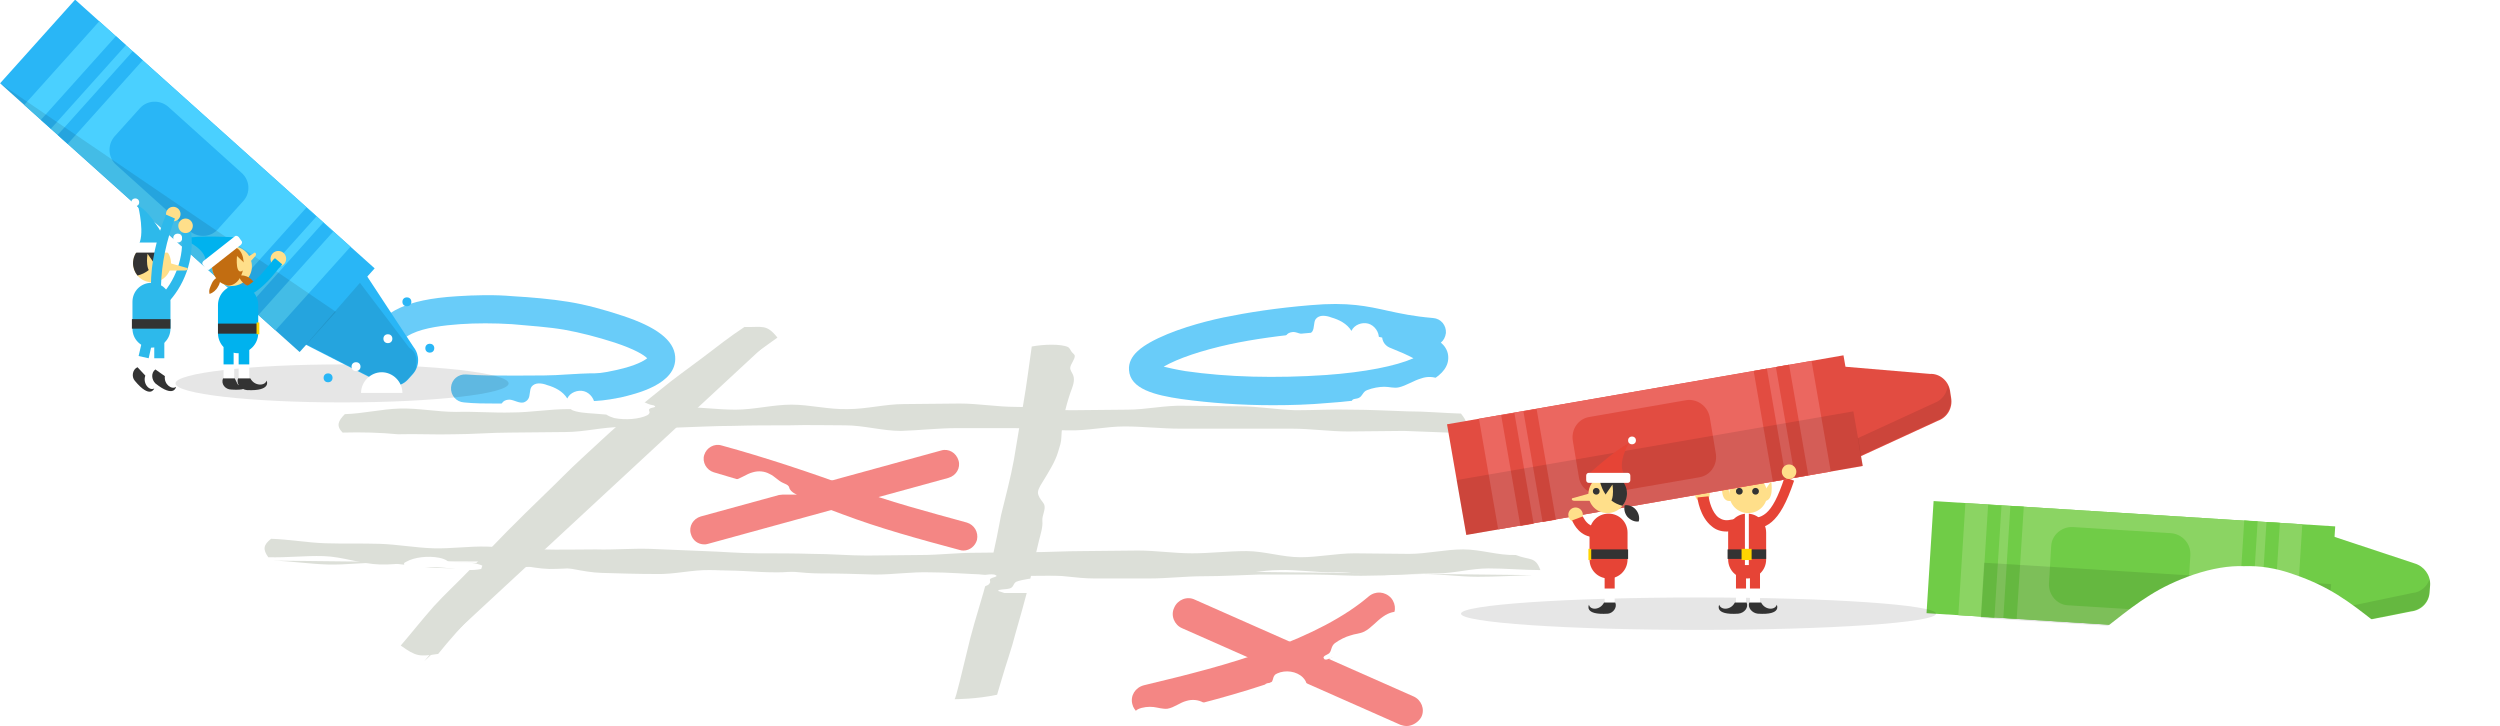 <svg id="slice" xmlns="http://www.w3.org/2000/svg" width="447.3" height="129.9" viewBox="0 0 447.3 129.9"><style>.st0{opacity:.11;fill:#231f20}.st1{fill:#94917f}.st2{fill:#baafa2}.st3{fill:#785768}.st4{fill:#aaa89a}.st5{opacity:.1}.st6{fill:#8ce1f9}.st7{fill:#ceccbf}.st8{fill:#8d667a}.st9{fill:#918c84}.st10{fill:#c2beb6}.st11{fill:#f0e1d1}.st12{fill:#b6b4a8}.st13{fill:#94938a}.st14{fill:#7d7c71}.st15{fill:#633b4f}.st16{fill:#85837d}.st17{fill:#8a7665}.st18{fill:#6a695c}.st19{fill:#b9b7a4}.st20{fill:#2f9f42}.st21{opacity:.13}.st22{opacity:.2;fill:#231f20}.st23{fill:#d53e2e}.st24{fill:#003673}.st25{fill:#f09a1a}.st26{fill:#fdbf0f}.st27{fill:#736357}.st28{fill:#d84637}.st29{fill:#00a9e9}.st30{fill:#ffde00}.st31{fill:#48b780}.st32{fill:#7c6959}.st33{fill:#d3ae6e}.st34{fill:#FFF}.st35{fill:#ffe95a}.st36{fill:#ffc300}.st37{fill:#f27b20}.st38{fill:#ee3837}.st39{fill:#4c8bfb}.st40{fill:#b757c5}.st41{fill:#ffdf8a}.st42{fill:#333}.st43{fill:#6a57ab}.st44{fill:#5d377a}.st45{fill:#393939}.st46{fill:#fde08b}.st47{fill:#dc3126}.st48{fill:#fdd500}.st49{fill:#515c5d}.st50{fill:#7d8586}.st51{fill:#afd136}.st52{fill:url(#SVGID_1_)}.st53{fill:url(#SVGID_2_)}.st54{fill:#e8d184}.st55{fill:#ca7836}.st56{fill:#54d184}.st57{opacity:.48}.st58{opacity:.5;fill:#75cef4}.st59{opacity:.5;fill:#00bff0}.st60{opacity:.5;fill:#e6f6fd}.st61{opacity:.48;fill:#75cef4}.st62{fill:url(#SVGID_3_)}.st63{fill:gray}.st64{fill:#8f4293}.st65{fill:#ffd400}.st66{fill:url(#SVGID_4_)}.st67{fill:#28ae4b}.st68{fill:#e64436}.st69{fill:url(#SVGID_5_)}.st70{fill:url(#XMLID_158_)}.st71{opacity:.17;fill:#FFF}.st72{fill:url(#SVGID_6_)}.st73{fill:url(#SVGID_7_)}.st74{fill:#00b2ee}.st75{fill:#b89860}.st76{fill:#b0b0b0}.st77{fill:#864537}.st78{fill:#fbcf99}.st79{fill:#fbcd48}.st80{fill:#FD0}.st81{fill:#d2392c}.st82{fill:url(#SVGID_8_)}.st83{fill:url(#SVGID_9_)}.st84{fill:url(#SVGID_10_)}.st85{fill:url(#SVGID_11_)}.st86{fill:url(#XMLID_160_)}.st87{fill:#afd77d}.st88{opacity:.1;fill:#231f20}.st89{fill:#7cb342}.st90{fill:#f9ce1d}.st91{fill:#ffe36c}.st92{fill:#5e35b1}.st93{fill:#9575cd}.st94{fill:#29b6f6}.st95{fill:#4ad0ff}.st96{fill:#9dce2e}.st97{fill:#e53935}.st98{fill:#f94b4b}.st99{fill:#fb8c00}.st100{fill:#fc9f42}.st101{fill:#9dca3b}.st102{fill:#66a622}.st103{fill:#ffb300}.st104{fill:#f57c00}.st105{fill:#a1cacf}.st106{fill:#dff3f5}.st107{fill:#bad7db}.st108{fill:#c3dfe3}.st109{fill:#bcdee3}.st110{opacity:.5}.st111{opacity:.8}.st112{fill:url(#XMLID_161_)}.st113{fill:url(#SVGID_12_)}.st114{fill:#f6f3ec}.st115{fill:#d7d7d7}.st116{fill:#959d9e}.st117{fill:#b3b3b3}.st118{fill:#e0e0e0}.st119{fill:#4d4d4d}.st120{fill:#595959}.st121{fill:#ffeb5e}.st122{fill:#6d7576}.st123{fill:#c9e09d}.st124{fill:#8f8f8f}.st125{fill:#5c6566}.st126{fill:#a19e97}.st127{fill:#61c6ec}.st128{fill:#77bf82}.st129{fill:#f3ff73}.st130{fill:url(#XMLID_163_)}.st131{fill:url(#SVGID_13_)}.st132{fill:url(#SVGID_14_)}.st133{fill:url(#XMLID_165_)}.st134{fill:#555047}.st135{fill:#896339}.st136{fill:#736f68}.st137{fill:#949494}.st138{fill:#83dee8}.st139{fill:#85827d}.st140{opacity:.2}.st141{fill:#404040}.st142{fill:silver}.st143{fill:#EEE}.st144{fill:#44c2c2}.st144,.st145{clip-path:url(#SVGID_16_)}.st145{fill:#a3d89f}.st146{fill:#c83a74}.st146,.st147{clip-path:url(#SVGID_16_)}.st147{fill:#ffa376}.st148{opacity:.24}.st149{fill:none;stroke:#85827d;stroke-width:.9;stroke-miterlimit:10}.st150{opacity:.83}.st151{fill:#888480}.st152{fill:#7099ba}.st153{fill:#b0e1e8}.st154{opacity:.22;fill:#FFF}.st155{fill:url(#XMLID_172_)}.st156{fill:url(#SVGID_17_)}.st157{fill:url(#SVGID_18_)}.st158{fill:url(#XMLID_174_)}.st159{fill:#9db9bd}.st160{fill:#d1e3e6}.st161{fill:#b6d6db}.st162{fill:#9ccfd9}.st163{fill:#b4d3d9}.st164{fill:#97babf}.st165{fill:#c1dff5}.st166{fill:#c5e7eb}.st167{fill:#8ab8d4}.st168{fill:#e6e6e6}.st169{fill:#716e69}.st170{fill:#71bdde}.st171{fill:#659bc7}.st172{fill:#70afd4}.st173{fill:none}.st174{fill:#97cee6}.st175{opacity:8e-2;fill:#0f0f0f}.st176{opacity:.1;fill:#0f0f0f}.st177{fill:#385fe4}.st178{fill:#CCC}.st179{fill:#2986e4}.st180{opacity:.21}.st181{clip-path:url(#SVGID_20_)}.st182{filter:url(#Adobe_OpacityMaskFilter)}.st183{mask:url(#SVGID_21_);fill:#33659a}.st184{filter:url(#Adobe_OpacityMaskFilter_1_)}.st185{mask:url(#SVGID_22_);fill:#385fe4}.st186{filter:url(#Adobe_OpacityMaskFilter_2_)}.st187{opacity:.17;mask:url(#SVGID_23_)}.st188{clip-path:url(#SVGID_25_)}.st189{opacity:.77}.st190{fill:#e8c97b}.st191{fill:#2d56e2}.st192{opacity:.11}.st193{fill:#0bbf68}.st194{fill:#98bee4}.st195{fill:#3f5656}.st196{fill:#d7c17d}.st197{opacity:.2;fill:#FFF}.st198{fill:url(#SVGID_26_)}.st199{fill:url(#XMLID_228_)}.st200{fill:url(#SVGID_27_)}.st201{fill:url(#XMLID_231_)}.st202{fill:#9c9c9c}.st203{fill:#808082}.st204{fill:#9ed5ec}.st205{fill:#cacaca}.st206{fill:#e3e3e3}.st207{fill:#979797}.st208{fill:#9e9e9e}.st209{opacity:.58;fill:#c7ffff}.st210{opacity:.25}.st211{fill:#a52e22}.st212{fill:#e63636}.st213{fill:url(#XMLID_261_)}.st214{fill:url(#XMLID_278_)}.st215{fill:#f3831f}.st216{fill:#1fa2f3}.st217{fill:#914295}.st218{fill:#faac18}.st219{opacity:.1;fill:#333}.st220{fill:#836948}.st221{fill:#df543f}.st222{fill:#00813f}.st223{fill:#b9c9d2}.st224{fill:#28b04b}.st225{fill:#fff100}.st226{fill:#969696}.st227{fill:#0158bb}.st228{fill:#1565c0}.st229{fill:#3dd1f9}.st230{fill:#f5a816}.st231{fill:#c62828}.st232{fill:#bdbdbd}.st233{fill:#a5a5a5}.st234{fill:#424242}.st235{fill:#e6e7e8}.st236{clip-path:url(#SVGID_31_);fill:#FFF}.st237{fill:#e91c24}.st237,.st238{clip-path:url(#SVGID_31_)}.st238{fill:#1976d2}.st239{fill:#4d8acf}.st240{fill:none;stroke:#FFF;stroke-width:.659;stroke-miterlimit:10}.st241{fill:#00adee}.st242{clip-path:url(#SVGID_33_);fill:#FFF}.st243{fill:#dbdbdb}.st244{fill:#9ad3d3}.st245{fill:url(#SVGID_34_)}.st246{fill:url(#SVGID_35_)}.st247{fill:url(#SVGID_36_)}.st248{fill:url(#SVGID_37_)}.st249{fill:url(#SVGID_38_)}.st250{fill:url(#SVGID_39_)}.st251{fill:url(#SVGID_40_)}.st252{fill:url(#SVGID_41_)}.st253{fill:#f7ce97}.st254{fill:#4c4c4c}.st255{fill:#e9e9e9}.st256{fill:#eb9b95}.st257{fill:#656565}.st258{fill:#5e5a48}.st259{fill:url(#SVGID_42_)}.st260{fill:url(#SVGID_43_)}.st261{fill:#999}.st262{opacity:.36}.st263{fill:#00a64c}.st264{fill:#d4d4d4}.st264,.st265{fill-rule:evenodd;clip-rule:evenodd}.st265{fill:#FFF}.st266{fill:#008141}.st266,.st267{fill-rule:evenodd;clip-rule:evenodd}.st267{fill:#00a64c}.st268{fill:#28b265}.st269{opacity:.4;fill:#ffe000}.st270{fill:#c8cbcc}.st271{fill:#b8b8b8}.st272{fill:#949496}.st273{fill:#c8ead4}.st274{fill:#7d8485}.st275{fill:#2364d5}.st276{fill:url(#XMLID_279_)}.st277{fill:url(#SVGID_44_)}.st278{fill:url(#SVGID_45_)}.st279{fill:url(#SVGID_46_)}.st280{fill:#8700ee}.st281{fill:#00b533}.st282{fill:#eeda00}.st283{fill:#f2206d}.st284{fill:#6299fb}.st285{opacity:.7;fill:url(#SVGID_47_)}.st286{opacity:.7;fill:url(#SVGID_48_)}.st287{opacity:.7;fill:url(#SVGID_49_)}.st288{fill:#ee5e5d}.st289{fill:#e09d17}.st290{fill:#f0ede9}.st291{clip-path:url(#SVGID_51_)}.st292{fill:#eec85c}.st293{opacity:.32;fill:#9a0000}.st294{fill:#f0f0f0}.st295{fill:#81d4fa}.st296{opacity:.49;fill:#c9edfc}.st297{fill:#d8746a}.st298{fill:#fcbe8d}.st299{fill:#00a9e7}.st300{fill:#6a7173}.st301{opacity:.6}.st302{fill:url(#SVGID_52_)}.st303{fill:url(#SVGID_53_)}.st304{fill:url(#XMLID_280_)}.st305{fill:url(#SVGID_54_)}.st306{fill:url(#SVGID_55_)}.st307{fill:url(#SVGID_56_)}.st308{fill:url(#SVGID_57_)}.st309{fill:#67635d}.st310{fill:#999690}.st311{fill:#e6da91}.st312{opacity:.55;fill:#bbaf3e}.st313{fill:#a8a69b}.st314{clip-path:url(#SVGID_59_)}.st315{fill:url(#SVGID_60_)}.st316{fill:url(#SVGID_61_)}.st317{opacity:.1;clip-path:url(#SVGID_59_)}.st318{clip-path:url(#SVGID_63_)}.st319{fill:#e3e3e2}.st320{fill:#cf4140}.st321{fill:url(#SVGID_64_)}.st322{fill:url(#SVGID_65_)}.st323{fill:url(#SVGID_66_)}.st324{fill:url(#SVGID_67_)}.st325{fill:#666}.st326{fill:#c1161c}.st327{fill:#b47945}.st328{fill:#d9dadb}.st329{fill:#36af49}.st330{fill:#2a943e}.st331{fill:#9ea0a2}.st332{fill:#bebfc1}.st333{fill:#f5961d}.st334{fill:#ffef00}.st335{fill:#6d6d6d}.st336{fill:url(#SVGID_68_)}.st337{fill:url(#XMLID_281_)}.st338{fill:#795d00}.st339{fill:#bb8024}.st339,.st340{clip-path:url(#SVGID_70_)}.st340{opacity:.1}.st341{fill:#955d00}.st342{fill:#f38836}.st343{fill:url(#XMLID_295_)}.st344{fill:url(#SVGID_71_)}.st345{fill:url(#SVGID_72_)}.st346{fill:url(#XMLID_296_)}.st347{opacity:.99}.st348{fill:#e8af38}.st349{fill:#98ab00}.st350{fill:#e75c52}.st351{fill:#a9897d}.st352{fill:#cb9d7b}.st353{fill:#996b63}.st354{fill:#35b8e8}.st355{opacity:.12;fill:url(#SVGID_73_)}.st356{opacity:.12;fill:url(#SVGID_74_)}.st357{opacity:.28;fill:url(#SVGID_77_)}.st358{clip-path:url(#SVGID_81_)}.st359{fill:#fff59c}.st360{fill:#ebdbce}.st361{fill:#b07a53}.st362{fill:#1185ba}.st363{fill:#1f57a1}.st363,.st364{opacity:.32}.st365{fill:#c28d65}.st366{fill:#eb776f}.st367{fill:#afdb39}.st368{fill:#ebdb57}.st369{opacity:.16}.st370{fill:#cba483}.st371{fill:url(#XMLID_297_)}.st372{fill:url(#SVGID_82_)}.st373{fill:url(#SVGID_83_)}.st374{fill:#bee6eb}.st375{fill:#f9df00}.st376{fill:#d84733}.st377{fill:#fce000}.st378{fill:#575757}.st379{fill:#b3b2b3}.st380{fill:#e5e5e4}.st381{fill:#d5302b}.st382{fill:url(#SVGID_84_)}.st383{fill:url(#SVGID_85_)}.st384{fill:#ec4180}.st385{fill:#fbcb54}.st386{fill:#7296f0}.st387{fill:#fc793d}.st388{opacity:.14}.st389{fill:#404144}.st390{fill:#606163}.st391{opacity:.3}.st392,.st393{fill:#d7b256}.st393{opacity:.38}.st394{fill:#3d3d39}.st395{fill:#393b36}.st396{opacity:.6;fill:#3bff65}.st397{opacity:.6;fill:#fc793d}.st398{clip-path:url(#SVGID_87_)}.st399{opacity:.29}.st400{fill:#9a51a8}.st401{fill:#fef6e0}.st402{fill:#a06ea9}.st403{fill:#353535}.st404{clip-path:url(#SVGID_89_)}.st405{opacity:.23;fill:#FFF}.st406{opacity:.13;fill:#FFF}.st407{opacity:5e-2}.st408{opacity:.45}.st409{opacity:.2}.st409,.st410{fill:#fff170}.st411{opacity:.21;fill:#FFF}.st412{opacity:.1;fill:#FFF}.st413{opacity:.27;fill:url(#SVGID_90_)}.st414{opacity:.27;fill:url(#SVGID_91_)}.st415{fill:url(#SVGID_92_)}.st416{fill:url(#SVGID_93_)}.st417{fill:#2850a8}.st418{fill:#286ee4}.st419{fill:#0053df}.st420{fill:#007dd0}.st421{fill:#2891e4}.st422{opacity:.72}.st423{opacity:.28;fill:url(#SVGID_94_)}.st424{opacity:.28;fill:url(#SVGID_95_)}.st425{fill:#2d6b7f}.st426,.st427{fill:#ff7c40}.st427{opacity:.21}.st428{opacity:.28;fill:url(#SVGID_96_)}.st429{opacity:.28;fill:url(#SVGID_97_)}.st430{opacity:.28;fill:url(#SVGID_98_)}.st431{opacity:.28;fill:url(#SVGID_99_)}.st432,.st433{fill:#ffee0a}.st433{opacity:.21}.st434{opacity:.28;fill:url(#SVGID_100_)}.st435{opacity:.28;fill:url(#SVGID_101_)}.st436,.st437{fill:#fd45ff}.st437{opacity:.21}.st438{opacity:.28;fill:url(#SVGID_102_)}.st439{opacity:.28;fill:url(#SVGID_103_)}.st440,.st441{fill:#52ff52}.st441{opacity:.21}.st442{opacity:.28;fill:url(#SVGID_104_)}.st443{opacity:.28;fill:url(#SVGID_105_)}.st444{opacity:.28;fill:url(#SVGID_106_)}.st445{opacity:.28;fill:url(#SVGID_107_)}.st446,.st447{fill:#59fff3}.st447{opacity:.21}.st448{opacity:.28;fill:url(#SVGID_108_)}.st449{opacity:.28;fill:url(#SVGID_109_)}.st450{opacity:.28;fill:url(#SVGID_110_)}.st451{opacity:.28;fill:url(#SVGID_111_)}.st452{opacity:.28;fill:url(#SVGID_112_)}.st453{opacity:.28;fill:url(#SVGID_113_)}.st454{opacity:.28;fill:url(#SVGID_114_)}.st455{opacity:.28;fill:url(#SVGID_115_)}.st456{opacity:.28;fill:url(#SVGID_116_)}.st457{opacity:.28;fill:url(#SVGID_117_)}.st458{opacity:.28;fill:url(#SVGID_118_)}.st459{opacity:.28;fill:url(#SVGID_119_)}.st460{opacity:.28;fill:url(#SVGID_120_)}.st461{opacity:.28;fill:url(#SVGID_121_)}.st462{opacity:.28;fill:url(#SVGID_122_)}.st463{opacity:.28;fill:url(#SVGID_123_)}.st464{opacity:.28;fill:url(#SVGID_124_)}.st465{opacity:.28;fill:url(#SVGID_125_)}.st466{opacity:.28;fill:url(#SVGID_126_)}.st467{opacity:.28;fill:url(#SVGID_127_)}.st468{opacity:.28;fill:url(#SVGID_128_)}.st469{opacity:.28;fill:url(#SVGID_129_)}.st470{opacity:.28;fill:url(#SVGID_130_)}.st471{opacity:.28;fill:url(#SVGID_131_)}.st472{opacity:.28;fill:url(#SVGID_132_)}.st473{opacity:.28;fill:url(#SVGID_133_)}.st474{opacity:.28;fill:url(#SVGID_134_)}.st475{opacity:.28;fill:url(#SVGID_135_)}.st476{opacity:.28;fill:url(#SVGID_136_)}.st477{opacity:.28;fill:url(#SVGID_137_)}.st478{opacity:.28;fill:url(#SVGID_138_)}.st479{opacity:.28;fill:url(#SVGID_139_)}.st480{opacity:.28;fill:url(#SVGID_140_)}.st481{opacity:.28;fill:url(#SVGID_141_)}.st482{opacity:.28;fill:url(#SVGID_142_)}.st483{opacity:.28;fill:url(#SVGID_143_)}.st484{opacity:.28;fill:url(#SVGID_144_)}.st485{opacity:.28;fill:url(#SVGID_145_)}.st486{opacity:.28;fill:url(#SVGID_146_)}.st487{opacity:.28;fill:url(#SVGID_147_)}.st488{opacity:.28;fill:url(#SVGID_148_)}.st489{opacity:.28;fill:url(#SVGID_149_)}.st490{opacity:.28;fill:url(#SVGID_150_)}.st491{opacity:.28;fill:url(#SVGID_151_)}.st492{opacity:.28;fill:url(#SVGID_152_)}.st493{opacity:.28;fill:url(#SVGID_153_)}.st494{opacity:.28;fill:url(#SVGID_154_)}.st495{opacity:.28;fill:url(#SVGID_155_)}.st496{opacity:.28;fill:url(#SVGID_156_)}.st497{opacity:.28;fill:url(#SVGID_157_)}.st498{opacity:.28;fill:url(#SVGID_158_)}.st499{opacity:.28;fill:url(#SVGID_159_)}.st500{opacity:.28;fill:url(#SVGID_160_)}.st501{opacity:.28;fill:url(#SVGID_161_)}.st502{opacity:.28;fill:url(#SVGID_162_)}.st503{opacity:.28;fill:url(#SVGID_163_)}.st504{opacity:.28;fill:url(#SVGID_164_)}.st505{opacity:.28;fill:url(#SVGID_165_)}.st506{opacity:.28;fill:url(#SVGID_166_)}.st507{opacity:.28;fill:url(#SVGID_167_)}.st508{opacity:.28;fill:url(#SVGID_168_)}.st509{opacity:.28;fill:url(#SVGID_169_)}.st510{opacity:.28;fill:url(#SVGID_170_)}.st511{opacity:.28;fill:url(#SVGID_171_)}.st512{opacity:.28;fill:url(#SVGID_172_)}.st513{opacity:.28;fill:url(#SVGID_173_)}.st514{fill:#898f90}.st515{opacity:.25;fill:#FFF}.st516{fill:#00b8f0}.st517{fill:#00a7f0}.st518{opacity:.91;fill:url(#SVGID_174_)}.st519{opacity:.12;fill:#ffee0a}.st520{opacity:.62}.st521{fill:url(#SVGID_175_)}.st522{fill:url(#SVGID_176_)}.st523{fill:url(#SVGID_177_)}.st524{fill:url(#SVGID_178_)}.st525{fill:#7d857e}.st526{fill:#89908a}.st527{opacity:.91;fill:url(#SVGID_179_)}.st528{opacity:.12}.st528,.st529{fill:#78ff5e}.st530{fill:url(#SVGID_180_)}.st531{fill:url(#SVGID_181_)}.st532{fill:url(#SVGID_182_)}.st533{fill:url(#SVGID_183_)}.st534{fill:#85847d}.st535{fill:#908f89}.st536{opacity:.91;fill:url(#SVGID_184_)}.st537{opacity:.12;fill:#ff5e91}.st538{fill:#ff8373}.st539{fill:url(#SVGID_185_)}.st540{fill:url(#SVGID_186_)}.st541{fill:url(#SVGID_187_)}.st542{fill:url(#SVGID_188_)}.st543{fill:#5d6667}.st544{fill:url(#XMLID_298_)}.st545{fill:url(#XMLID_299_)}.st546{fill:url(#SVGID_189_)}.st547{fill:#b13837}.st548{fill:#3b627a}.st549{fill:url(#SVGID_190_)}.st550{fill:url(#XMLID_312_)}.st551{fill:url(#SVGID_191_)}.st552{fill:#754517}.st553{fill:#845930}.st554{fill:#a35f25}.st555{fill:#aa6c37}.st556{fill:#b07644}.st557{fill:#efdbc1}.st558{fill:#ffc805}.st559{fill:#231f20}.st560{fill:#00a351}.st561{fill:#084}.st562{fill:#ef6522}.st563{fill:#7a4b1f}.st564{fill:#32cbe6}.st565{fill:url(#SVGID_192_)}.st566{opacity:.1;fill:#005fd0}.st567{fill:#c48e4f}.st568{fill:#f8aeae}.st569{fill:#e6e5e1}.st570{fill:#7b9eb8}.st571{fill:#a5b3ad}.st572{fill:#c7c7c7}.st573{fill:url(#XMLID_315_)}.st574{fill:url(#SVGID_193_)}.st575{fill:url(#SVGID_194_)}.st576{fill:#388e3c}.st577{fill:#2e7d32}.st578{fill:#ffe18c}.st579{opacity:.25;fill:#29b6f6}.st580{fill:#414042}.st581{fill:#2f4c52}.st582{fill:#455d82}.st583{fill:#795548}.st584{fill:#d3d4d6}.st585{fill:#bcbec0}.st586{clip-path:url(#SVGID_196_)}.st587{fill:url(#SVGID_197_)}.st588{fill:url(#SVGID_198_)}.st589{clip-path:url(#SVGID_200_)}.st590{opacity:.5;fill:#f9ce1d}.st591{opacity:.28}.st592{fill:#d7d8d9}.st593{fill:#ebeced}.st594{fill:#ffd600}.st595{fill:#039be5}.st596{fill:url(#XMLID_316_)}.st597{fill:url(#SVGID_201_)}.st598{fill:#34d4f0}.st599{fill:#74e4f6}.st599,.st600{opacity:.51}.st601{fill:#74e4f6}.st602{fill:url(#XMLID_329_)}.st603{fill:#434fbf}.st604{opacity:.51}.st604,.st605{fill:#7182f0}.st606{opacity:.38}.st607{opacity:.39;fill:#ffff5c}.st608{opacity:.58;fill:#FFF}.st609{opacity:.19;fill:#73c1de}.st610{opacity:.19;fill:#7335de}.st611{fill:#f5f2e2}.st612{fill:#a3a2a1}.st613{fill:#5a99d1}.st614{fill:#b8a485}.st615{fill:#eee5d5}.st616{fill:#FFC}.st617{fill:#ffd200}.st618{fill:#f26e21}.st619{fill:#f5871f}.st620{fill:#cfcfcf}.st621{fill:#019049}.st622{fill:#07a860}.st623{fill:#ab00ee}.st624{fill:#93d8f7}.st625{fill:#725d4c}.st626{fill:#028f1f}.st627{fill:#0da760}.st628{fill:#f4c138}.st629{fill:#f9646d}.st630{fill:url(#SVGID_202_)}.st631{clip-path:url(#SVGID_204_)}.st632{fill:#8de0f2}.st633{fill:url(#SVGID_205_)}.st634{fill:url(#XMLID_330_)}.st635{stroke:#d7d7d7;stroke-width:5.6}.st635,.st636{fill:none;stroke-miterlimit:10}.st636{stroke:#FFC;stroke-width:.7;stroke-dasharray:2.1,4.2}.st637{fill:#4cb5cf}.st638{fill:#638aaa}.st639{fill:url(#XMLID_331_)}.st640{fill:url(#XMLID_332_)}.st641{fill:url(#SVGID_206_)}.st642{fill:url(#XMLID_337_)}.st643{clip-path:url(#SVGID_208_)}.st644{fill:url(#SVGID_209_)}.st645{opacity:.51;clip-path:url(#SVGID_208_)}.st646{fill:url(#SVGID_210_)}.st647{fill:url(#SVGID_211_)}.st648{fill:url(#SVGID_212_)}.st649{fill:url(#XMLID_363_)}.st650{fill:url(#SVGID_213_)}.st651{fill:url(#XMLID_364_)}.st652{fill:#e0f3f5}.st653{opacity:.64;fill:#7ec1c4}.st654{fill:#c4dfe3}.st655,.st656{fill:#7ec1c4}.st656{opacity:.53}.st657{opacity:.82;fill:#7ec1c4}.st658{opacity:.3;fill:#7ec1c4}.st659{fill:#79a6ad}.st660{fill:#c5161d}.st661{fill:#e91c24}.st662{fill:#00a551}.st663{fill:#2c7c2f}.st664{fill:#aec7dc}.st665{fill:none;stroke:#97babf;stroke-width:1.979;stroke-miterlimit:10}.st666{fill:#9dcb3b}.st667{fill:#d9ebed}.st668{fill:#008c45}.st669{fill:#ae5f2d}.st670{fill:#7a347e}.st671{fill:#754c28}.st672{fill:#0085b7}.st673{fill:#d89614}.st674{fill:#ecdec9}.st675{fill:#9c8954}.st676{opacity:8e-2}.st677{fill:#4e4e6b}.st678{fill:#859537}.st679{fill:#8a773f}.st680{fill:#cc29b9}.st681{fill:#6d42e3}.st682{fill:#16c447}.st683{fill:#c26d11}.st684{fill:url(#XMLID_404_)}.st685{clip-path:url(#SVGID_215_)}.st686{fill:#0081a8}.st687{clip-path:url(#SVGID_215_);fill:#c7b31e}.st688{fill:#b5b5b5}.st689{fill:#e8e8e8}.st690{fill:#0791aa}.st691{fill:#c7b31e}.st692{fill:#9d9d9d}.st693{fill:#f7f01f}.st694{fill:#7dc6d3}.st695{fill:#4db0c2}.st696{fill:#00be69}.st697{fill:#f57f17}.st698{fill:#e77969}.st699{fill:#f7e2a5}.st700{fill:#f4d784}.st701{fill:#54c391}.st702{fill:#008e5c}.st703{fill:#076e2f}.st704{clip-path:url(#SVGID_215_);fill:#FFF}.st705{fill:#f5f129}.st705,.st706{clip-path:url(#SVGID_215_)}.st706{opacity:.1}.st707{fill:url(#SVGID_216_)}.st708{fill:#9dcfd8}.st709{fill:#b1e1e7}.st710{fill:#73bcdd}.st711{fill:#7ba8cd}.st712{fill:#7299ba}.st713{fill:#5b93c1}.st714{fill:#d2e3e6}.st715{fill:#48494d}.st716{fill:#16bdcc}.st717{fill:#d63e3e}.st718{fill:url(#SVGID_217_)}.st719{fill:url(#SVGID_218_)}.st720{fill:url(#SVGID_219_)}.st721{fill:#dcdfd8}.st722{opacity:.7}.st723{fill:#ef5350}.st724{fill:#70cc47}.st725{fill:#8bd463}.st726{fill:url(#SVGID_220_)}.st727{fill:#e24c41}.st728{fill:#eb6760}.st729{fill:#2db9eb}.st730{fill:#ffdf00}.st731{fill:#373b40}.st732{fill:#fffbdb}.st733{fill:#d7e1e3}.st734{opacity:.2;fill:#373b40}.st735{fill:#c6e9fa}.st736{fill:#20242a}.st737{fill:#332e2e}.st738{fill:#fdbe0c}.st739{fill:#f7fffa}.st740{fill:#9e978a}.st741{fill:#b4afa5}.st742{fill:#e68ecd}.st743{fill:#98d4bc}.st744{fill:#88a2d6}.st745{fill:#e36868}.st746{fill:#f8ae37}.st747{fill:#b99960}.st748{fill:#d4af6e}.st749{opacity:.12}.st750{fill:#f0b21c}.st751{fill:#b46d3d}.st752{fill:#caa56e}.st753{fill:#a8844f}.st754{fill:#59595c}.st755{fill:#b56d3d}.st756{opacity:.19;fill:#fcd09a}.st757{fill:#85e1e7}.st758{fill:#e7f3f2}.st759{opacity:.19}.st760{opacity:.6;fill:url(#SVGID_221_)}.st761{fill:#48aacf}.st762{opacity:.6;fill:#3e31ff}.st763{opacity:.6;fill:#1b4df9}.st764{opacity:.6;fill:#85e1e7}.st765{fill:#62accd}.st766{fill:#81ffff}.st767{opacity:.6;fill:#FFF}.st768{opacity:.6;fill:#73bcdd}.st769{fill:#2e93c1}.st770{opacity:.6;fill:#1e9ae3}.st771{opacity:.6;fill:#48aacf}.st772{opacity:.15;fill:#81ffff}.st773{opacity:.6;fill:#2e93c1}.st774{opacity:.67;fill:#62accd}.st775{opacity:.67;fill:#9dcfd8}.st776{opacity:.28;fill:#81ffff}.st777{fill:#8aafb5}.st778{opacity:.99;fill:#91f3fa}.st779{fill:#1fc2f5}.st780{opacity:.99;fill:#62accd}.st781{opacity:.99;fill:#a9dee8}.st782{opacity:.36;fill:url(#SVGID_222_)}.st783{fill:url(#SVGID_223_)}.st784{opacity:.6;fill:#62accd}.st785{fill:url(#SVGID_224_)}.st786{fill:url(#SVGID_225_)}.st787{fill:url(#SVGID_226_)}.st788{fill:#caf5f6}.st789{fill:#00c1f2}.st790{fill:#ff931e}.st791{fill:#d94636}.st792{fill:#d43e2e}.st793{fill:#fdce48}.st794{fill:#464647}.st795{fill:#d33e2f}.st796{fill:#ff8a33}.st797{fill:#746458}.st798{fill:#57aba9}.st799{fill:#6cccc9}.st800{fill:#a7c1c5}.st801{fill:#b6e2f8}.st802{fill:#61aac9}.st803{fill:#e1f3fc}.st804{fill:#fff58b}.st805{fill:#b59a48}.st806{fill:#eed257}.st807{fill:#d9d286}.st808{fill:#ff916d}.st809{fill:#ffe327}.st810{fill:#64e8be}.st811{opacity:.2;fill:#333}.st812{opacity:.22;fill:#333}.st813{fill:url(#XMLID_406_)}.st814{fill:url(#XMLID_407_)}.st815{fill:url(#XMLID_408_)}.st816{fill:url(#SVGID_227_)}.st817{fill:url(#XMLID_422_)}.st818{fill:url(#XMLID_423_)}.st819{fill:url(#SVGID_228_)}.st820{fill:url(#SVGID_229_)}.st821{opacity:.55;fill:#d8fbff}.st822{opacity:.5;fill:url(#SVGID_230_)}.st823{fill:#29b65e}.st824{fill:#009047}.st825{fill:#91651c}.st826{fill:#bd822b}.st827{fill:#d5b06e}.st828{fill:#007dc5}.st829{fill:#a66d40}.st830{fill:#ff8c33}.st831{fill:#a67108}.st832{fill:#f1b31c}.st833{fill:#b88a13}.st834{fill:#b93a2c}.st835{fill:#c36e2c}.st836{fill:#a8362a}.st837{fill:#34875d}.st838{fill:#602c63}.st839{fill:#0086b7}.st840{fill:#cdb300}.st841{fill:#26a89b}.st842{fill:#da4637}.st843{fill:#48b980}.st844{fill:#f58b37}.st845{fill:#00abe9}.st846{fill:#4859b9}.st847{fill:#e86e1c}.st848{fill:#c8541f}.st849{fill:#b9191e}.st850{opacity:.19;fill:#212121}.st851{opacity:.3;fill:#28b04b}.st852{fill:#f9858e}.st853{fill:#5f14a6}.st854{fill:#8c28de}.st855{fill:#a2a5a3}.st856{fill:#ab3125}.st857{clip-path:url(#SVGID_232_)}.st858{fill:#00914a}.st859{opacity:.39;fill:#791f11}.st860{fill:#b6e5cd}.st861{fill:#e9d386}.st862{fill:#413d3d}.st863{fill:#666262}.st864{fill:#85d4ac}.st865{opacity:.1;fill:#b6e5cd}.st866{fill:#f5951f}.st867{fill:#00369c}.st868{fill:#2759d9}.st869{fill:#2297cc}.st870{fill:#764c2e}.st871{fill:#d4af19}.st872{fill:#62a807}.st873{fill:#008e1f}.st874{opacity:.37;fill:#FFF}.st875{fill:#bbe5fa}.st876{fill:#7a5951}.st877,.st878{fill:#212121}.st878{clip-path:url(#XMLID_424_)}.st879{fill:#cc372c}.st880{fill:#ebad11}.st881{fill:#e33483}.st882{fill:#3788de}</style><g id="New_Symbol_109"><path class="st34" d="M136.1 59c-2.5 1.7-4.9 3.7-7.4 5.6-2.4 1.9-4.8 3.9-7.2 5.9-2.4 2-4.8 3.9-7.2 5.9-2.3 2-4.8 4-7.1 6.1-2.3 2.1-4.5 4.4-6.7 6.5-2.3 2.2-4.5 4.3-6.7 6.5s-4.4 4.5-6.5 6.7c-2.2 2.3-4.2 4.7-6.2 7-2.2 2.4-4.2 4.8-6.1 7"/><path class="st721" d="M78.4 117c-3.4.5-3.9.5-6.7-1.5 1.9-2.2 3.7-4.5 5.9-7 2-2.2 4.3-4.3 6.6-6.7 2.1-2.2 4.3-4.4 6.5-6.7 2.2-2.2 4.4-4.4 6.7-6.6 2.2-2.1 4.4-4.4 6.7-6.5 2.3-2.1 4.6-4.3 6.9-6.3 2.4-2.1 4.8-4.1 7.2-6 2.4-2 5-3.8 7.5-5.7 2.5-1.9 4.9-3.8 7.5-5.5 3.2.1 3.9-.6 5.9 1.9-2.8 2-5.5 3.9-8.3 6.1-2.7 2.1-5.3 4.4-8 6.7-2.7 2.2-5.5 4.3-8.1 6.6-2.6 2.3-5 4.9-7.5 7.2-2.6 2.4-5.2 4.7-7.6 7.1-2.5 2.5-4.9 5.1-7.2 7.5-2.5 2.6-4.9 5.2-7.1 7.7-2.5 2.5-4.9 5.2-6.9 7.7z"/><path class="st34" d="M61.4 75.2c3.3-.1 6.7.7 10 .7 3.3-.1 6.7-1.1 10-1.2 3.3-.1 6.7.4 10 .3 3.3 0 6.7-.4 10-.5 3.3 0 6.7.1 10 .1s6.7.3 10 .2c3.3 0 6.7-.7 10-.8 3.3 0 6.7.4 10 .4s6.7.3 10 .3 6.7.2 10 .2 6.7-.5 10-.5 6.7-.1 10-.1 6.7-.4 10-.4 6.7.5 10 .5 6.7.6 10 .6 6.7-.8 10-.8 6.7.6 10 .6 6.7-.3 10-.2c3.3 0 6.7.3 10 .3s6.7-.3 10-.2"/><path class="st721" d="M61.3 77.4c-1.2-1.2-.8-2.1.4-3.3 3.3-.1 6.5-.9 9.8-1 3.3-.1 6.7.6 10.1.6 3.3-.1 6.7.2 10 .1 3.3 0 6.7-.6 10-.6s6.7.1 10 0c3.3 0 6.7-.4 10-.4s6.7.5 10 .5 6.7-.9 10-.9 6.7.9 10.1.8c3.3 0 6.7-.9 10-.9s6.7-.1 10-.1 6.7.6 10 .6 6.7.6 10 .6c3.4 0 6.7-.1 10-.1 3.4 0 6.7-.8 10.1-.7 3.4 0 6.7.1 10 .1s6.7.6 10 .7c3.4 0 6.7-.2 10-.1 3.3 0 6.7.2 10 .3 3.3 0 6.3.3 9.6.4 1.1 1.4 1.5 2.3.2 3.5-3.3-.1-7-.3-10.4-.4-3.3 0-6.7.1-10 .1s-6.7-.5-10-.5h-20c-3.3 0-6.7-.4-10-.4s-6.7.8-10 .7c-3.3 0-6.7-.4-10-.4h-10c-3.3 0-6.7.4-10 .5-3.3 0-6.7-1-10-1s-6.7-.1-10 0c-3.3 0-6.7 0-10 .1-3.3 0-6.7.2-10 .3-3.3 0-6.7-.1-10-.1s-6.7.9-10 .9-6.7.1-10 .1-6.7.3-10 .3c-3.3.1-6.7-.1-10 0-3.1-.3-6.6-.4-9.9-.3z"/><path class="st34" d="M48 97.9c3.3.1 6.5.6 9.8.7 3.3.1 6.5-.1 9.8 0 3.3.1 6.5 1 9.8 1.1 3.3.1 6.5-.2 9.8-.2 3.3.1 6.5.1 9.8.2 3.3.1 6.5-.3 9.8-.2 3.3.1 6.5.2 9.8.3 3.3.1 6.5-.1 9.8-.1 3.3.1 6.5 1.1 9.8 1.1 3.3 0 6.5-.9 9.8-.9 3.3 0 6.5.6 9.8.6 3.3 0 6.5.3 9.8.3 3.3 0 6.5-.8 9.8-.8 3.3 0 6.5 1.1 9.8 1.1 3.3 0 6.5.3 9.8.3 3.3 0 6.5-.3 9.8-.2 3.3 0 6.5-.1 9.8-.1 3.3 0 6.5.1 9.8.1 3.3 0 6.5-.3 9.8-.3 3.3 0 6.5-.4 9.8-.4 3.3 0 6.5.6 9.8.6 3.3 0 6.5-.1 9.8-.1 3.3 0 6.5-.7 9.8-.8"/><path class="st721" d="M209.4 102.4c-3.4 0-6.7.3-10.1.3-3.4 0-6.7.3-10.1.3-3.4 0-6.7.1-10.1 0-3.4 0-6.7-.9-10.1-.9-3.4 0-6.7.1-10.1 0-3.4 0-6.7-.5-10.1-.5-3.4 0-6.8.9-10.1.8-3.4 0-6.7-.4-10.1-.4l-10.1-.3c-3.4-.1-6.7-.2-10.1-.2-3.4-.1-6.8.3-10.1.3-3.4-.1-6.7-1.2-10.1-1.3-3.4-.1-6.7 0-10.1-.1-3.4-.1-6.8.7-10.1.6-3.4-.1-6.7-1.4-10.1-1.5-3.4-.1-6.5.3-9.9.2-1-1.4-.9-2.2.5-3.3 3.2.1 6.5.7 9.7.8 3.2.1 6.4 0 9.7.1 3.2.1 6.4.7 9.6.8 3.2.1 6.4-.4 9.7-.3 3.2.1 6.4.4 9.7.5 3.2.1 6.4 0 9.7 0 3.2.1 6.4-.2 9.7-.1 3.2.1 6.4.3 9.7.4 3.2.1 6.4.4 9.7.4 3.2 0 6.4 0 9.7.1 3.2 0 6.4.3 9.7.3 3.2 0 6.4-.1 9.7-.1 3.2 0 6.4-.4 9.7-.4 3.2 0 6.4-.1 9.7-.1 3.2 0 6.4-.2 9.7-.2 3.2 0 6.4-.1 9.7-.1 3.2 0 6.4.5 9.7.5 3.2 0 6.4-.4 9.7-.4 3.2 0 6.4 1.1 9.7 1.1 3.2 0 6.4-.7 9.7-.7 3.2 0 6.4.1 9.7.1 3.2 0 6.4-.8 9.7-.8 3.2 0 6.2 1.1 9.4 1 2.5 1 3.5.2 4.4 2.7-3 0-6.1-.3-9.3-.3-3.1 0-6.2.9-9.3.9-3.1 0-6.2.2-9.3.3-3.1 0-6.2-.6-9.4-.5-3.1 0-6.3-.5-9.4-.4-3.2 0-6.3.8-9.3.8-4-.1-7.1-.4-10.2-.4z"/><path class="st721" d="M137.3 61.4c-2.5 1.7-5 3.6-7.5 5.5-2.4 1.9-4.9 3.7-7.4 5.7-2.4 2-4.9 3.8-7.3 5.9-2.3 2-4.6 4.1-6.9 6.2-2.3 2.1-4.6 4.2-6.8 6.4-2.3 2.2-4.3 4.6-6.4 6.8-2.2 2.2-4.4 4.5-6.4 6.7-2.2 2.3-4.5 4.5-6.5 6.7-2.2 2.4-4.3 4.7-6.2 7M170.8 125.1c.1 0 3.9 0 7.6-.8.3-.9.5-1.8.8-2.7.8-2.8 1.8-5.5 2.5-8.3.8-2.8 1.6-5.6 2.3-8.3.7-2.8 1.2-5.5 1.9-8.3.3-1.2.7-2.4.6-3.5-.1-1 .7-2.1.3-3-.3-.5-.8-1-1-1.6-.3-.7.2-1.5.7-2.3 1.1-1.8 2.3-3.7 2.8-5.4.3-1 .6-1.8.6-2.7.1-2.6.7-5.2 1.6-7.9.4-1.1.9-2.2.5-3.2-.2-.5-.6-.9-.5-1.4.1-.6.8-1.4.8-2 0-.3-.4-.5-.6-.8-.2-.3-.3-.6-.6-.8-1.3-.6-4.4-.5-6.5-.1-.5 3.4-.9 6.8-1.5 10.2-.6 3.3-1.1 6.7-1.7 10.1-.6 3.3-1.5 6.6-2.3 9.9-.2 1-1 5.7-2.4 11.1-.9 3.5-2.2 7.4-3.1 10.9-1.4 5.8-2.6 10.8-2.8 10.9z"/><path class="st721" d="M48.8 100.3c3.3.1 6.5.6 9.8.7 3.3.1 6.5-.4 9.8-.3 3.3.1 6.5.8 9.8.9 3.3.1 6.5.3 9.8.3 3.3.1 6.5-.7 9.8-.7 3.3.1 6.5 1.2 9.8 1.3 3.3.1 6.5.2 9.8.2 3.3.1 6.5-.8 9.8-.7 3.3.1 6.5 0 9.8 0 3.3 0 6.5.6 9.8.6 3.3 0 6.5.1 9.8.2 3.3 0 6.5-.5 9.8-.4 3.3 0 6.5.3 9.8.4h9.8c3.3 0 6.5.7 9.8.7h9.8c3.3 0 6.5-.4 9.8-.4 3.3 0 6.5-.2 9.8-.3h9.8c3.3 0 6.5.3 9.8.2 3.3 0 6.5-.3 9.8-.3 3.3 0 6.5.5 9.8.5 3.3 0 6.5-.2 9.8-.3"/><path class="st34" d="M179.1 105.9c.2.1.4.1.6.2H185.3c.3 0 .7.1 1 .1 4 0 4 0 8.1-.1-.4-.1-.8-.2-1.3-.3 0-.5-.5-1-1.3-1.4-2.2-1.1-6-1.3-9-.6-.4.1-.8.2-1 .3-.6.4-.4 1-1.2 1.2-.7.2-2 .1-2 .4 0 .1.3.1.5.2zM80.3 101c.3-.5-.7-1-1.7-1.2-2-.4-4.5-.1-5.9.7-.2.1-.4.2-.4.3-.1.3.4.6 0 .8-.3.2-1.1.2-.9.5.1.1.2.1.4.1 1.4.2 2.5-.4 3.8-.6 3.3-.6 7.3.9 10.5.2.1-.2.1-.4.2-.6-1.1-.5-2.7-.6-4.1-.6-1.2-.1-2.5-.1-3.7-.2M169.2 104c-.4.5.5 1.1 1.5 1.3 1.9.4 4.4.2 6-.6.2-.1.3-.2.4-.4.2-.3-.2-.6.2-.8.3-.2 1.1-.3 1-.5-.1-.1-.2-.1-.4-.2-1.3-.2-2.6.4-4 .6-3.4.6-7.1-1-10.5-.4-.1.2-.2.3-.3.5 1 .5 2.5.7 4 .8 1.2.1 2.5.1 3.7.2M108.2 73.5c-.3.5.7 1 1.7 1.3 2 .4 4.5.2 5.9-.5.2-.1.3-.2.4-.4.1-.3-.3-.6.1-.8.3-.2 1.1-.2.9-.4-.1-.1-.2-.2-.4-.2-1.3-.2-2.2-1.2-3.5-.9-3.4.6-7.6.5-10.9 1.2-.1.2-.1.3-.2.5 1 .5 2.6.6 4.1.7 1.2.1 2.5.2 3.7.3"/><g class="st722"><path class="st94" d="M88.7 72.2c-1.9 0-3.8 0-5.7-.2-1.4-.1-2.4-1.3-2.3-2.7.1-1.4 1.3-2.4 2.7-2.3 2.5.2 5.3.2 7.9.2H93c3 0 5.9 0 8.4-.2 2-.1 3.2-.2 4.1-.2 1.5 0 2.1 0 4.8-.6 3.6-.8 5-1.7 5.5-2.1-.6-.6-2.2-1.6-5.8-2.8-3.1-1-6.2-1.8-9-2.3-2.9-.5-6.1-.7-9.4-1-3.2-.2-6.4-.2-9.3 0-2.8.2-6.3.6-8.6 1.7-3.1 1.5-3.1 3.3-2.7 4.9.4 1.3-.4 2.7-1.8 3.1-1.3.4-2.7-.4-3.1-1.8-1.3-4.6.7-8.6 5.4-10.8C73.9 54 77 53.3 81.8 53c3.2-.2 6.6-.3 10 0 3.4.2 6.8.5 9.9 1 3.1.5 6.4 1.4 9.7 2.5 6.1 2 9.2 4.4 9.4 7.3.4 5-7.2 6.7-9.7 7.3-3 .6-3.9.6-5.7.7-.9 0-2 0-3.9.2-2.6.2-5.6.2-8.7.2h-4.1z"/></g><g class="st722"><path class="st723" d="M172.4 98.5c-.2 0-.4 0-.7-.1-7.1-1.9-14.4-3.9-21-6.4-6.8-2.6-15.4-5.3-23-7.5-1.3-.4-2.1-1.8-1.7-3.1s1.8-2.1 3.1-1.7c7.7 2.1 16.4 5 23.4 7.6 6.4 2.4 13.6 4.3 20.5 6.2 1.3.4 2.1 1.7 1.8 3.1-.3 1.1-1.3 1.9-2.4 1.9z"/><path class="st723" d="M126 97.4c-1.1 0-2.1-.7-2.4-1.9-.4-1.3.4-2.7 1.8-3.1l43-11.8c1.3-.4 2.7.4 3.1 1.8.4 1.3-.4 2.7-1.8 3.1l-43 11.8c-.3.1-.5.1-.7.1z"/></g><g class="st722"><path class="st723" d="M205.3 128.1c-1.3 0-2.4-.9-2.7-2.1-.4-1.5.5-3 2.1-3.4 7.5-1.8 15.2-3.7 22.2-6.3 7.7-2.8 13.8-6 18-9.6 1.2-1 2.9-.9 4 .3 1 1.2.9 2.9-.3 4-4.7 4-11.4 7.6-19.7 10.6-7.3 2.6-15.2 4.6-22.8 6.4-.3.1-.6.1-.8.1z"/><path class="st723" d="M251.7 129.9c-.4 0-.8-.1-1.1-.2l-39.1-17.3c-1.4-.6-2.1-2.3-1.4-3.7.6-1.4 2.3-2.1 3.7-1.4l39.1 17.3c1.4.6 2.1 2.3 1.4 3.7-.5.9-1.6 1.6-2.6 1.6z"/></g><g class="st722"><path class="st94" d="M227.8 72.5c-5.8 0-11.3-.4-16.4-1.1-4.8-.7-9.2-1.8-9.4-5.2-.2-2.7 2.7-4.3 3.7-4.9 3.9-2.2 9.4-3.7 13.2-4.5 4.4-.9 9.5-1.7 15.6-2.2 6.7-.6 10.2.2 13.8 1 2.3.5 4.6 1 8.1 1.3 1.4.1 2.4 1.3 2.3 2.7-.1.7-.4 1.3-.9 1.7.6.5 1.2 1.3 1.3 2.3.2 1.8-.9 3.3-3.2 4.6-4.7 2.5-12.5 3.5-18.3 3.9-3.3.3-6.6.4-9.8.4zm-19.6-6.9c.8.2 2.1.5 3.9.8 7.6 1.1 16.2 1.3 25.1.7 7-.5 12.5-1.6 15.7-3-1.1-.6-2.5-1.2-4-1.8-.9-.3-1.5-1-1.6-1.9-3.5-.8-6.3-1.4-12.3-.9-5.9.5-10.8 1.2-15 2.1-5 1.1-9.2 2.5-11.8 4z"/></g><path class="st34" d="M226.7 122.7c.1.1.2.1.3.2h7.4l-.6-.3c0-.5-.3-1-.7-1.4-1.1-1.1-3.1-1.4-4.6-.7-.2.1-.4.2-.5.4-.3.4-.2 1-.6 1.2-.4.2-1 .1-1 .4.1.1.2.2.3.2zM201.9 129c.1.1.2.1.3.2H205.5c.8.2 1.7 0 2.5 0 1.4 0 2.7.1 4.1.1 2.7.1 5.4.1 8.1.1-.5-.2-1-.5-1.3-1-.1-.2-.1-.4-.2-.5-.2-.3-.6-.4-1-.6-.9-.4-1.5-1.2-2.4-1.6-.9-.5-2-.6-3-.3-1.2.3-2.2 1.2-3.4 1.4-.8.1-1.7-.2-2.5-.3-.8-.1-2 0-2.8.4-.7.3-.5 1.1-1 1.4-.4.2-1 .1-1 .4l.3.3zM124.3 88.1c.1.1.2.1.3.2H127.9c.8.2 1.7 0 2.5 0 1.4 0 2.7.1 4.1.1 2.7.1 5.4.1 8.1.1-.5-.2-1-.5-1.3-1-.1-.2-.1-.4-.2-.5-.2-.3-.6-.4-1-.6-.9-.4-1.5-1.2-2.4-1.6-.9-.5-2-.6-3-.3-1.2.3-2.2 1.2-3.4 1.4-.8.1-1.7-.2-2.5-.3-.8-.1-2 0-2.8.4-.7.3-.5 1.1-1 1.4-.4.2-1 .1-1 .4.1.2.2.3.3.3zM237.1 118h.3l2.2-.8.6-.3c.2-.1.4-.1.5-.2.8-.1 1.7-.7 2.5-1 1.4-.5 2.7-.9 4.1-1.4 2.7-1 5.4-1.9 8.1-3-.5 0-1-.1-1.3-.5-.1-.1-.1-.3-.2-.4-.2-.2-.6-.2-1-.2-.9-.1-1.5-.6-2.4-.7-.9-.2-2 .1-3 .8-1.2.8-2.2 2.1-3.4 2.7-.8.4-1.7.4-2.5.7-.8.2-2 .8-2.8 1.4-.7.6-.5 1.3-1 1.8-.4.3-1 .4-1 .8.1.2.2.3.3.3zM242 72.1c.1.1.2.1.3.1l2.4-.2c.2 0 .5-.1.7-.1h.5c.7.1 1.9-.1 2.7-.2 1.4-.1 2.9-.1 4.3-.2 2.9-.1 5.8-.3 8.7-.5-.5-.2-1-.4-1.1-.8 0-.2 0-.3-.1-.5-.1-.3-.5-.4-.9-.5-.8-.3-1.3-1-2.1-1.4-.8-.4-2-.5-3.1-.1-1.4.4-2.7 1.3-4 1.6-.9.2-1.7-.1-2.6-.1-.9 0-2.1.2-3.1.6-.8.3-.8 1.1-1.5 1.4-.4.2-1.1.1-1.2.5-.1.3 0 .3.1.4zM230 60.8c0 .1.1.2.1.3 2.6.2 5.2 0 7.8-.1 2.9-.1 5.9-.4 8.8-.4.1-1.2-.8-2.4-1.9-2.7-1.1-.3-2.5.2-3 1.3-.8-1.3-2.2-2-3.6-2.4-.5-.2-1-.3-1.5-.3s-1 .2-1.3.6c-.4.6-.2 1.6-.6 2.2-.2.3-.5.5-.8.6-.8.2-1.6-.4-2.5-.5-.4 0-.9.1-1.2.4-.3.3-.4.7-.3 1zM89.7 72.9c0 .1.1.2.1.3 2.6.2 5.2 0 7.8-.1 2.9-.1 5.9-.4 8.8-.4.1-1.2-.8-2.4-1.9-2.7-1.1-.3-2.5.2-3 1.3-.8-1.3-2.2-2-3.6-2.4-.5-.2-1-.3-1.5-.3s-1 .2-1.3.6c-.4.6-.2 1.6-.6 2.2-.2.3-.5.5-.8.6-.8.2-1.6-.4-2.5-.5-.4 0-.9.1-1.2.4-.3.3-.4.7-.3 1z"/><g><path class="st724" d="M434.8 104.7l-.1 1.3c-.1 1.8-1.5 3.2-3.3 3.4l-16.2 3.2 1.1-17 15.7 5.2c1.7.5 2.9 2.1 2.8 3.9z"/><path class="st724" d="M344.696 109.71l1.264-20.06 71.856 4.53-1.264 20.06z"/><path class="st725" d="M350.384 110.07l1.264-20.06 60.28 3.798-1.264 20.06z"/><path class="st724" d="M358.434 110.566l1.264-20.06 2.395.15-1.264 20.06zM354.45 110.38l1.264-20.06 2.395.15-1.265 20.06zM404.256 113.463l1.264-20.06 2.395.15-1.264 20.06zM400.277 113.177l1.264-20.06 2.396.15-1.264 20.06zM391.9 99.3l-.4 6.7c-.1 2-1.9 3.5-3.9 3.4l-17.6-1.1c-2-.1-3.5-1.9-3.4-3.9l.4-6.7c.1-2 1.9-3.5 3.9-3.4l17.6 1.1c2 .2 3.5 1.9 3.4 3.9z"/><path class="st5" d="M417.083 104.51l-.61 9.88-62.08-3.826.608-9.88z"/><path class="st5" d="M416.8 109.2l-.2 3.1 14.8-3c1.8-.2 3.2-1.7 3.3-3.5l.1-1.3c0-.3 0-.6-.1-.9-.4 1.3-1.6 2.4-3.1 2.5l-14.8 3.1z"/><linearGradient id="SVGID_1_" gradientUnits="userSpaceOnUse" x1="401.408" y1="105.426" x2="401.408" y2="125.601"><stop offset=".073" stop-color="#FFF"/><stop offset=".624" stop-color="#FFF"/><stop offset="1" stop-color="#FFF" stop-opacity="0"/></linearGradient><path class="st52" d="M447.3 126.6c-23-13.3-24.3-19.5-36.8-23.8-3.3-1.2-6.3-1.6-9-1.5-2.7-.1-5.7.4-9 1.5-12.5 4.3-13.9 10.5-36.8 23.8h91.6z"/></g><g><ellipse class="st5" cx="303.9" cy="109.8" rx="42.5" ry="2.9"/><path class="st34" d="M310.6 102.2v5.9h1.8v-5.9M314.9 102.2v5.9h-1.8v-5.9"/><circle class="st41" cx="304.6" cy="88.5" r="1.3"/><path class="st74" d="M309.9 85.2s2.8-5.9 5.4-7.1c0 0-1.4 5.5.1 7.3l-5.5-.2z"/><path class="st41" d="M316.2 88.4c0 1.9-1.5 3.4-3.4 3.4s-3.4-1.5-3.4-3.4 1.5-3.4 3.4-3.4c1.8-.1 3.4 1.5 3.4 3.4z"/><path class="st34" d="M316.7 85.9c0 .3-.2.5-.5.5h-6.9c-.3 0-.5-.2-.5-.5v-.8c0-.3.2-.5.5-.5h6.9c.3 0 .5.2.5.5v.8z"/><circle class="st42" cx="311.2" cy="87.9" r=".6"/><circle class="st42" cx="314.1" cy="87.9" r=".6"/><path class="st68" d="M308.9 95.1c-1 0-1.9-.3-2.6-.9-2.2-1.7-2.6-5.1-2.6-5.2l2-.2c.1.8.6 2.9 1.8 3.8.6.4 1.2.6 2.1.4 1-.2 1.9-.2 2.8-.2 2.8-.1 4.5-.1 6.9-7.4l1.7.6c-2.7 8.1-5.1 8.7-8.8 8.8-.8 0-1.6 0-2.4.2-.3.1-.6.1-.9.1z"/><path class="st68" d="M316 100.1c0 1.9-1.5 3.4-3.4 3.4s-3.4-1.5-3.4-3.4v-4.8c0-1.9 1.5-3.4 3.4-3.4s3.4 1.5 3.4 3.4v4.8z"/><path class="st68" d="M310.6 102.2v3.1h1.8v-3.1"/><path class="st42" d="M312.5 107.8h-2.1c-.7 1.4-2.5 1.4-2.8.4 0 0-1 1.9 3.4 1.6 1.1-.1 1.9-1.1 1.5-2z"/><path class="st68" d="M314.9 102.2v3.1h-1.8v-3.1"/><path class="st42" d="M313 107.8h2.1c.7 1.4 2.5 1.4 2.8.4 0 0 1 1.9-3.4 1.6-1-.1-1.9-1.1-1.5-2z"/><path class="st34" d="M312.2 91.8h.7v9.3h-.7z"/><path class="st42" d="M309.1 98.3h6.9v1.7h-6.9z"/><path class="st65" d="M311.6 98.2h1.8v2h-1.8z"/><circle class="st34" cx="315.8" cy="77.5" r=".7"/><path class="st41" d="M309.3 87.7l-1.1-1.6s-.7 4 1.6 3.5l-.5-1.9zM315.8 87.7l1.1-1.6s.7 4-1.6 3.5l.5-1.9z"/><g><path class="st727" d="M348.9 69.9l.2 1.3c.3 1.8-.7 3.5-2.4 4.1l-15 6.9-2.9-16.7 16.5 1.4c1.7-.1 3.3 1.2 3.6 3z"/><path class="st727" d="M262.345 95.717L258.9 75.914l70.934-12.34 3.445 19.802z"/><path class="st728" d="M268.06 94.723l-3.446-19.803 59.506-10.352 3.445 19.802z"/><path class="st727" d="M276.008 93.397l-3.445-19.802 2.365-.41 3.445 19.8zM272.035 94.106l-3.445-19.803 2.365-.41 3.445 19.8zM321.18 85.46l-3.446-19.802 2.364-.41 3.445 19.802zM317.206 86.17l-3.445-19.803 2.365-.412 3.445 19.803zM305.9 74.6l1.1 6.6c.3 2-1 3.9-3 4.2l-17.3 3c-2 .3-3.9-1-4.2-3l-1.1-6.6c-.3-2 1-3.9 3-4.2l17.3-3c1.9-.3 3.8 1 4.2 3z"/><path class="st5" d="M262.4 95.7l-1.8-9.8 71-12.3 1.7 9.7z"/><path class="st5" d="M332.4 78.4l.5 3.1 13.7-6.3c1.7-.6 2.7-2.4 2.4-4.1l-.2-1.3-.3-.9c-.1 1.4-1 2.7-2.4 3.2l-13.7 6.3z"/></g><circle class="st41" cx="320.1" cy="84.4" r="1.3"/><g><path class="st68" d="M283.8 85.2s5-4.6 7.6-5.9c0 0-2.2 3.9-.7 5.6l-6.9.3z"/><path class="st41" d="M284.2 88.4c0 1.9 1.5 3.4 3.4 3.4s3.4-1.5 3.4-3.4-1.5-3.4-3.4-3.4c-1.8-.1-3.4 1.5-3.4 3.4z"/><path class="st42" d="M286.1 85.3c.5-.3 1-.4 1.6-.4 1.9 0 3.4 1.5 3.4 3.4 0 .8-.3 1.6-.8 2.2-3.2-.8-4-3.7-4.2-5.2zM291.2 92.5c-.5-.6-.7-1.4-.5-2.1.7-.1 1.5.2 2 .8.5.6.7 1.4.5 2.1-.7.1-1.4-.2-2-.8z"/><path class="st41" d="M286.7 89.3l1.8-2.6s.7 4-1.6 3.5l-.2-.9z"/><path class="st34" d="M283.8 85.9c0 .3.2.5.5.5h6.9c.3 0 .5-.2.5-.5v-.8c0-.3-.2-.5-.5-.5h-6.9c-.3 0-.5.2-.5.5v.8z"/><circle class="st42" cx="285.6" cy="87.9" r=".6"/><path class="st68" d="M284.4 100.1c0 1.9 1.5 3.4 3.4 3.4s3.4-1.5 3.4-3.4v-4.8c0-1.9-1.5-3.4-3.4-3.4s-3.4 1.5-3.4 3.4v4.8z"/><path class="st34" d="M287.1 103.8v4.3h1.8v-4.3"/><path class="st68" d="M288.5 101.5c-1.2 0-1.4.6-1.4 1.2v2.6h1.8v-2.9l-.4-.9z"/><path class="st42" d="M289 107.8h-2c-.7 1.4-2.5 1.4-2.7.4 0 0-1 1.9 3.4 1.6.9-.1 1.7-1.1 1.3-2zM284.4 98.3h6.9v1.7h-6.9z"/><path class="st65" d="M284.2 98.2h.5v2h-.5z"/><circle class="st34" cx="292" cy="78.8" r=".7"/><circle class="st41" cx="281.9" cy="92.1" r="1.3"/><path class="st41" d="M284.7 88.2l-3.2.9c-.4 0-.4.5.2.5h3.9l-.9-1.4z"/></g><g><path class="st68" d="M285.3 96.1c-.3 0-.6 0-.9-.1-2.2-.5-3.1-2.8-3.1-2.9l1.9-.7s.6 1.4 1.7 1.7c1.1.3 2.4-.7 3.4-1.6l1.4 1.5c-1.6 1.4-3.1 2.1-4.4 2.1z"/></g></g><g><path class="st34" d="M65.4 67.6c0-2-1.7-3.7-3.7-3.7S58 65.5 58 67.6"/><ellipse class="st5" cx="61.2" cy="68.6" rx="29.8" ry="3.4"/><path class="st94" d="M73.9 66.9l-.9 1c-1.2 1.3-3.2 1.6-4.7.7l-14.7-7.5L65 48.4l9 13.7c1.1 1.4 1.1 3.4-.1 4.8z"/><path class="st94" d="M.02 14.898L13.443-.062l53.59 48.08L53.61 62.98z"/><path class="st95" d="M4.337 18.77L17.76 3.81l44.955 40.336-13.422 14.96z"/><path class="st94" d="M10.318 24.143L23.74 9.183l1.787 1.603-13.423 14.96zM7.315 21.437l13.422-14.96 1.787 1.602L9.1 23.04zM44.4 54.81L57.82 39.85l1.786 1.602-13.423 14.96zM41.396 52.103l13.423-14.96 1.785 1.602-13.423 14.96zM43.5 36L39 41c-1.3 1.5-3.6 1.6-5.1.3L20.8 29.5c-1.5-1.3-1.6-3.6-.3-5.1l4.5-5c1.3-1.5 3.6-1.6 5.1-.3l13.1 11.8c1.5 1.3 1.7 3.6.3 5.1z"/><path class="st5" d="M0 14.9l60.1 40.9-6.5 7.2z"/><path class="st5" d="M64.4 50.6l-9.6 11 13.5 6.9c1.5.9 3.5.7 4.7-.7l.9-1c.2-.2.4-.5.5-.8.3-2.2 0-3-1.2-3.8l-8.8-11.6z"/><g><circle class="st41" cx="42.7" cy="47.6" r="1.4"/><path class="st74" d="M46.2 59.6c0 2-1.6 3.6-3.6 3.6S39 61.6 39 59.6v-5c0-2 1.6-3.6 3.6-3.6s3.6 1.6 3.6 3.6v5z"/><path class="st34" d="M44.6 63.6V68h-1.9v-4.4"/><path class="st74" d="M43.2 61.2c1.2 0 1.4.6 1.4 1.3v2.7h-1.9v-3l.5-1z"/><path class="st42" d="M42.6 67.7h2.2c.7 1.4 2.6 1.4 2.9.4 0 0 1 1.9-3.5 1.7-1.1-.1-2-1.1-1.6-2.1z"/><path class="st34" d="M41.9 63.6V68H40v-4.4"/><path class="st74" d="M40.4 61.2c1.2 0 1.4.6 1.4 1.3v2.7H40v-3l.4-1z"/><path class="st42" d="M39.9 67.7H42c.7 1.4.7 1.6 1 .5 0 0 2.9 1.8-1.6 1.5-1.1 0-1.9-1-1.5-2zM39 57.9h7.2v1.8H39z"/><path class="st65" d="M45.9 57.7h.5v2.1h-.5z"/><circle class="st41" cx="49.8" cy="46.3" r="1.4"/><g><path class="st41" d="M42.4 47.2l3-1.9c.2-.3.6.1.3.5l-2.7 3-.6-1.6z"/><path class="st74" d="M42.6 42.5s-7.1-.5-10 .2c0 0 4.3 1.7 4.2 4.1l5.8-4.3z"/><path class="st41" d="M44.3 45.4c1.2 1.6 1 3.8-.6 5-1.6 1.2-3.8 1-5-.6-1.2-1.6-1-3.8.6-5 1.6-1.2 3.8-.9 5 .6z"/><path class="st683" d="M40.9 44.1c-.6.1-1.1.3-1.6.7-1.6 1.2-1.8 3.5-.6 5 .5.7 1.3 1.1 2.1 1.3 3.4 0 4-7.5.1-7z"/><path class="st683" d="M45.8 51.3c-.6.1-1.3 0-1.9-.4-.6-.4-1-.9-1.2-1.6.6-.1 1.3 0 1.9.4.6.4 1 .9 1.2 1.6zM37.5 52.6c.6-.2 1.2-.7 1.5-1.3.4-.6.5-1.3.4-1.9-.6.2-1.2.6-1.5 1.3s-.6 1.2-.4 1.9z"/><path class="st41" d="M43.9 47.2l-1.5-1.4s-.4 4 1.3 2.4l.2-1z"/><path class="st34" d="M43.2 43.1c.2.2.1.5-.1.7l-5.6 4.4c-.2.2-.5.1-.7-.1l-.5-.7c-.2-.2-.1-.5.1-.7l5.6-4.4c.2-.2.5-.1.7.1l.5.7z"/><circle class="st34" cx="31.8" cy="42.6" r=".8"/></g><g><path class="st74" d="M42.5 53.6l-.3-1.7c1.3-.2 2.5-.9 3.8-2.1.9-.8 1.6-1.8 2.5-2.8.2-.3.4-.6.7-.8l1.3 1.1c-.2.3-.4.5-.7.8-.8 1-1.6 2-2.6 2.9-1.5 1.4-3.1 2.3-4.7 2.6z"/></g></g><g><path class="st34" d="M27.3 61L26 66.8l-1.7-.4 1.2-5.7"/><path class="st729" d="M29.6 54.6l-1.2-1.3c3-2.9 4.6-7.4 4.1-11.6l1.7-.2c.6 4.8-1.2 9.8-4.6 13.1z"/><path class="st34" d="M29.4 60.9v5.9h-1.8v-5.9"/><path class="st65" d="M26.1 56.9h1.8v2h-1.8z"/><path class="st34" d="M26.7 50.6h.7v9.3h-.7z"/><circle class="st42" cx="25.7" cy="46.7" r=".6"/><circle class="st42" cx="28.5" cy="46.7" r=".6"/><circle class="st41" cx="31" cy="38.3" r="1.3"/><circle class="st41" cx="33.2" cy="40.4" r="1.3"/><path class="st729" d="M30.1 43.9s-2.8-5.9-5.4-7.1c0 0 1.4 5.5-.1 7.3l5.5-.2z"/><path class="st41" d="M30.6 47.1c0 1.9-1.5 3.4-3.4 3.4s-3.4-1.5-3.4-3.4 1.5-3.4 3.4-3.4 3.4 1.5 3.4 3.4z"/><path class="st42" d="M28.8 44.1c-.5-.3-1-.4-1.6-.4-1.9 0-3.4 1.5-3.4 3.4 0 .8.3 1.6.8 2.2 3.2-.8 4-3.8 4.2-5.2z"/><path class="st41" d="M28.2 48l-1.8-2.6s-.7 4 1.6 3.5l.2-.9zM30.1 47l3.2.9c.4 0 .4.5-.2.5h-3.9l.9-1.4z"/><path class="st34" d="M23.4 44.7c0 .3.2.5.5.5h6.9c.3 0 .5-.2.5-.5v-.8c0-.3-.2-.5-.5-.5h-6.9c-.3 0-.5.2-.5.5v.8z"/><path class="st729" d="M30.5 58.8c0 1.9-1.5 3.4-3.4 3.4s-3.4-1.5-3.4-3.4V54c0-1.9 1.5-3.4 3.4-3.4s3.4 1.5 3.4 3.4v4.8z"/><path class="st729" d="M29.4 60.9v3.2h-1.8v-3.2"/><path class="st42" d="M27.8 66.1l1.7 1.2c-.2 1.5 1.3 2.5 2 1.9 0 0-.3 2.1-3.7-.6-.7-.7-.8-1.9 0-2.5z"/><path class="st729" d="M27.3 61l-.7 3.1-1.8-.4.7-3"/><path class="st42" d="M24.6 65.7l1.4 1.5c-.5 1.4.7 2.8 1.6 2.3 0 0-.7 2-3.5-1.4-.6-.7-.4-2 .5-2.4zM23.6 57.1h6.9v1.7h-6.9z"/><circle class="st34" cx="24.2" cy="36.2" r=".7"/></g><g><path class="st729" d="M28.8 51.3H27c0-4.4 1-8.8 2.7-12.9l1.6.7c-1.5 3.8-2.4 8-2.5 12.2z"/></g><path class="st34" d="M72 70.3c0-2-1.7-3.7-3.7-3.7s-3.7 1.7-3.7 3.7"/><circle class="st94" cx="76.9" cy="62.3" r=".8"/><circle class="st94" cx="58.7" cy="67.6" r=".8"/><circle class="st34" cx="63.7" cy="65.6" r=".8"/><circle class="st34" cx="69.4" cy="60.6" r=".8"/><circle class="st94" cx="72.8" cy="54" r=".8"/></g></g></svg>